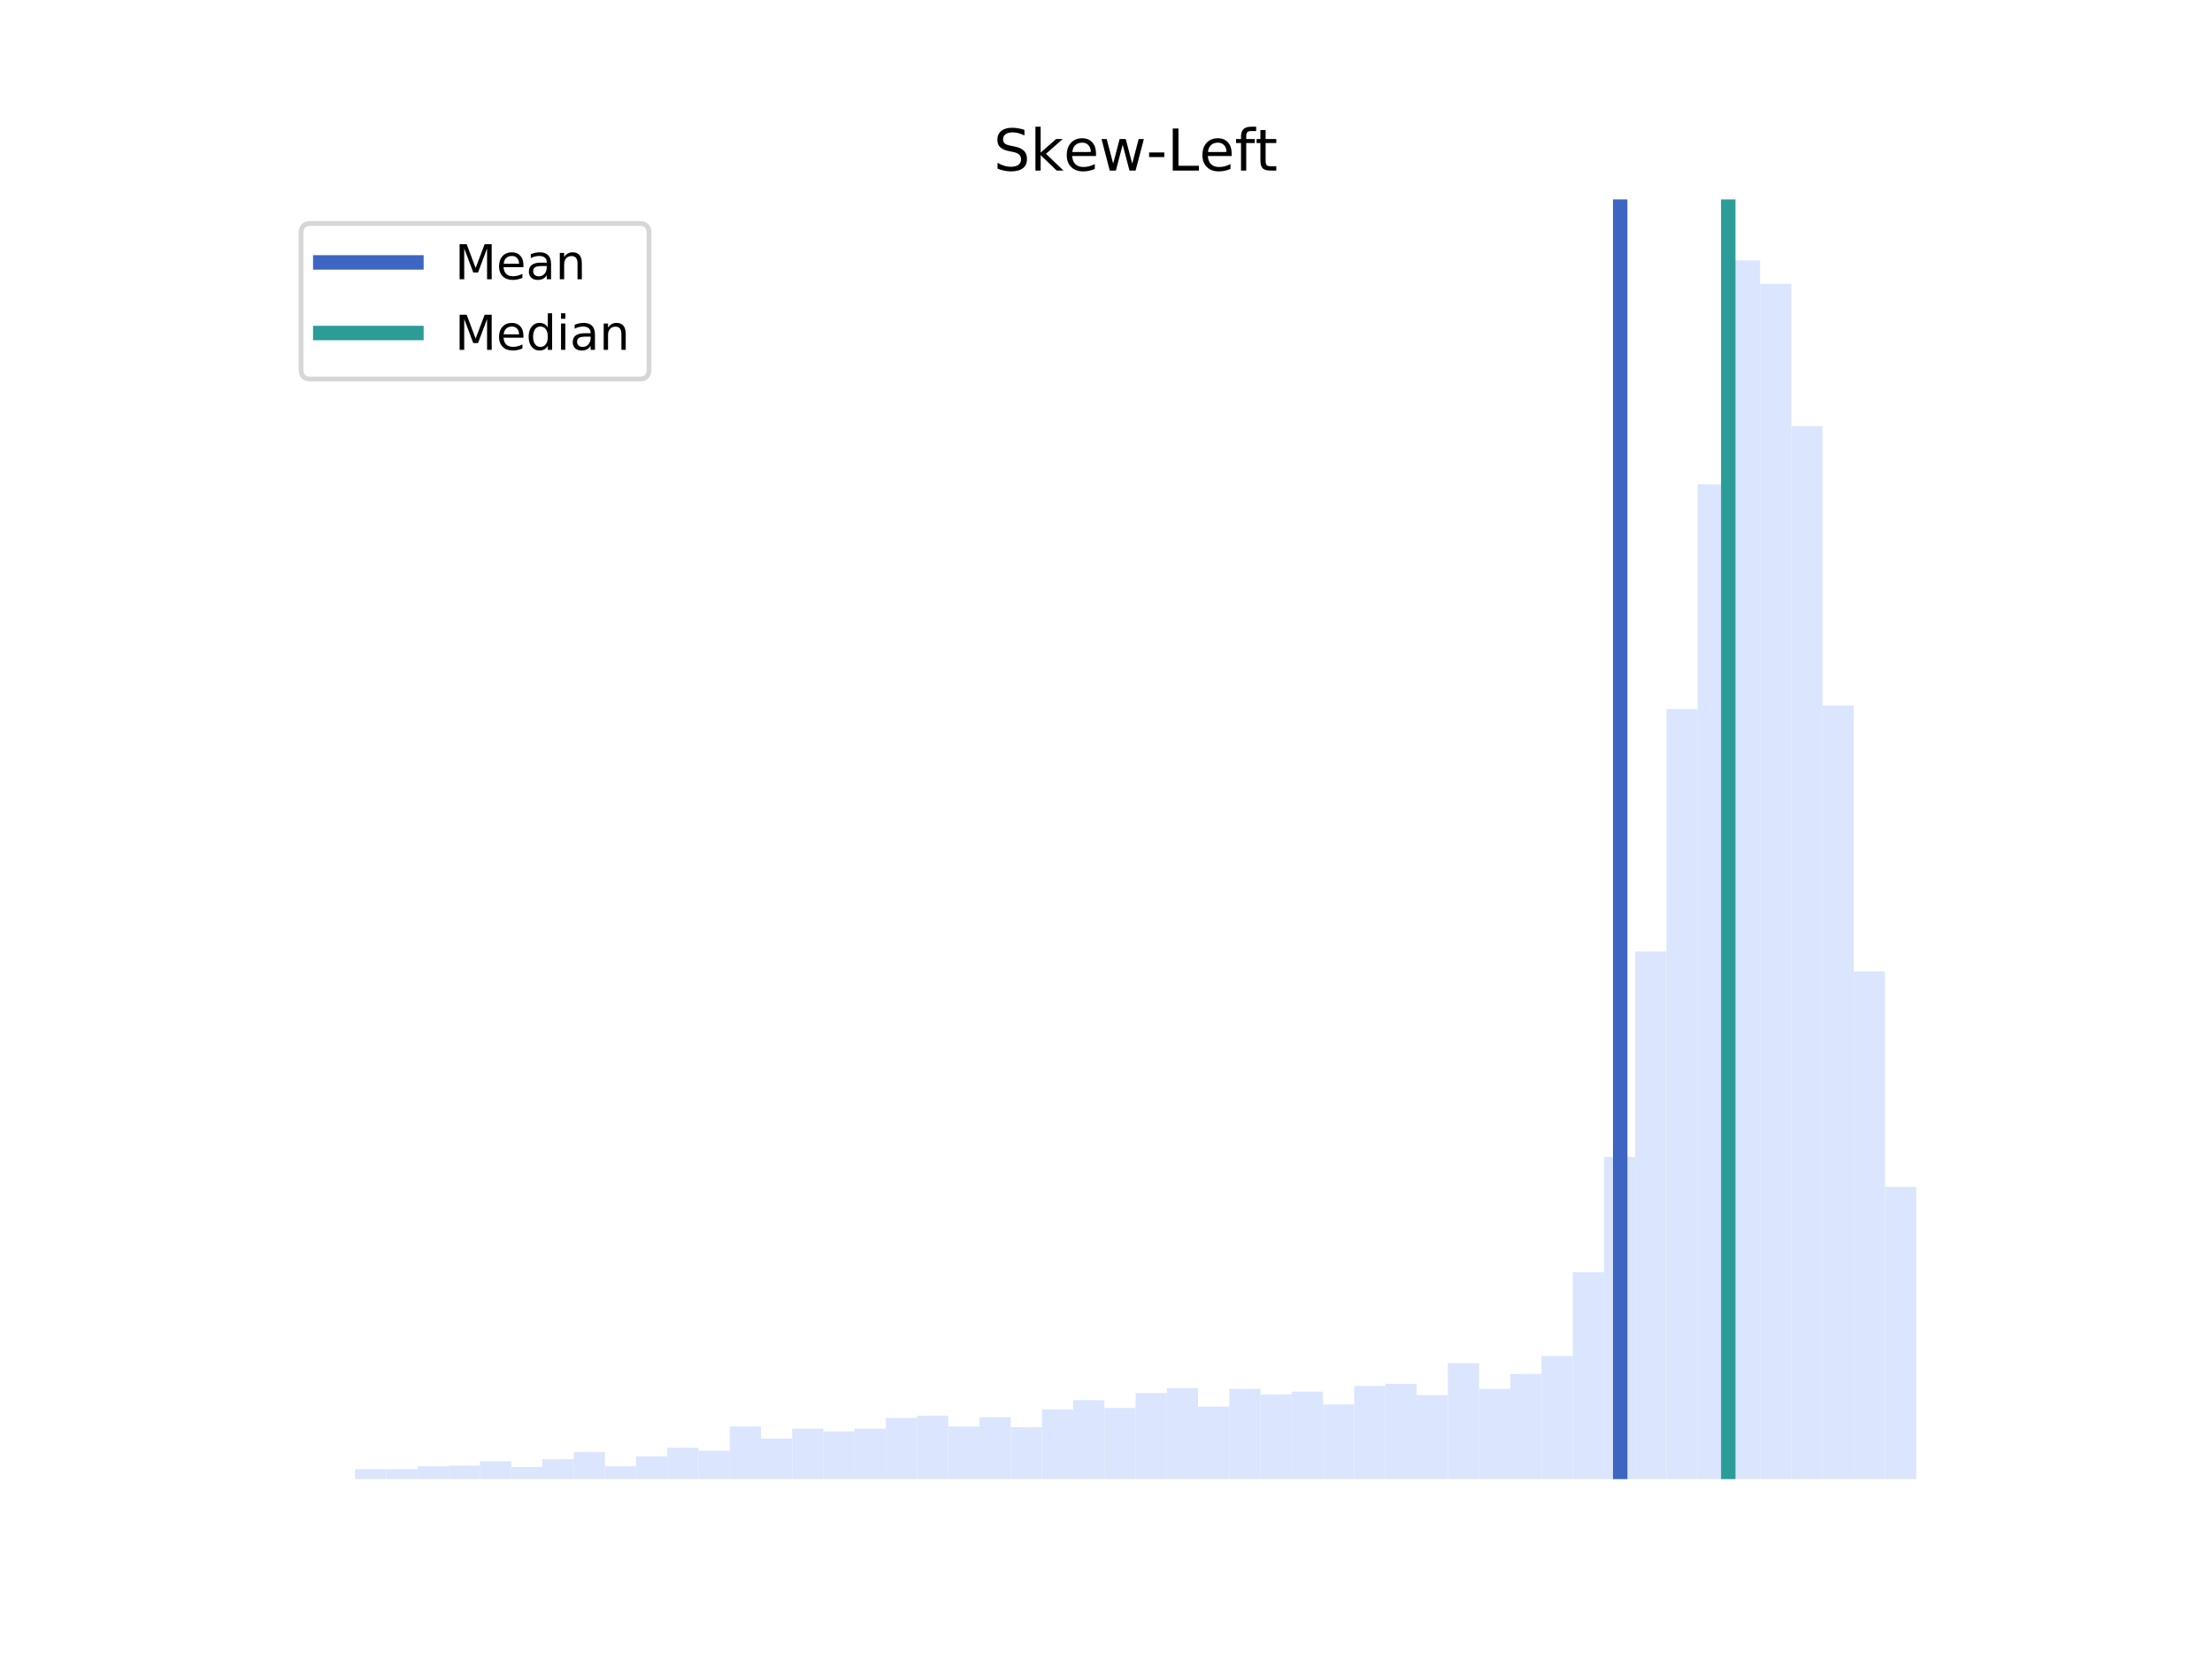 <?xml version="1.0" encoding="utf-8" standalone="no"?>
<!DOCTYPE svg PUBLIC "-//W3C//DTD SVG 1.1//EN"
  "http://www.w3.org/Graphics/SVG/1.1/DTD/svg11.dtd">
<!-- Created with matplotlib (http://matplotlib.org/) -->
<svg height="345pt" version="1.1" viewBox="0 0 460 345" width="460pt" xmlns="http://www.w3.org/2000/svg" xmlns:xlink="http://www.w3.org/1999/xlink">
 <defs>
  <style type="text/css">
*{stroke-linecap:butt;stroke-linejoin:round;}
  </style>
 </defs>
 <g id="figure_1">
  <g id="patch_1">
   <path d="M 0 345.6 
L 460.8 345.6 
L 460.8 0 
L 0 0 
z
" style="fill:#ffffff;"/>
  </g>
  <g id="axes_1">
   <g id="patch_2">
    <path d="M 57.6 307.584 
L 414.72 307.584 
L 414.72 41.472 
L 57.6 41.472 
z
" style="fill:#ffffff;"/>
   </g>
   <g id="patch_3">
    <path clip-path="url(#p4730838f49)" d="M 73.833 307.584 
L 80.326 307.584 
L 80.326 305.514 
L 73.833 305.514 
z
" style="fill:#dbe5fd;"/>
   </g>
   <g id="patch_4">
    <path clip-path="url(#p4730838f49)" d="M 80.326 307.584 
L 86.819 307.584 
L 86.819 305.514 
L 80.326 305.514 
z
" style="fill:#dbe5fd;"/>
   </g>
   <g id="patch_5">
    <path clip-path="url(#p4730838f49)" d="M 86.819 307.584 
L 93.312 307.584 
L 93.312 304.922 
L 86.819 304.922 
z
" style="fill:#dbe5fd;"/>
   </g>
   <g id="patch_6">
    <path clip-path="url(#p4730838f49)" d="M 93.312 307.584 
L 99.805 307.584 
L 99.805 304.775 
L 93.312 304.775 
z
" style="fill:#dbe5fd;"/>
   </g>
   <g id="patch_7">
    <path clip-path="url(#p4730838f49)" d="M 99.805 307.584 
L 106.298 307.584 
L 106.298 303.887 
L 99.805 303.887 
z
" style="fill:#dbe5fd;"/>
   </g>
   <g id="patch_8">
    <path clip-path="url(#p4730838f49)" d="M 106.298 307.584 
L 112.791 307.584 
L 112.791 305.07 
L 106.298 305.07 
z
" style="fill:#dbe5fd;"/>
   </g>
   <g id="patch_9">
    <path clip-path="url(#p4730838f49)" d="M 112.791 307.584 
L 119.284 307.584 
L 119.284 303.444 
L 112.791 303.444 
z
" style="fill:#dbe5fd;"/>
   </g>
   <g id="patch_10">
    <path clip-path="url(#p4730838f49)" d="M 119.284 307.584 
L 125.777 307.584 
L 125.777 301.965 
L 119.284 301.965 
z
" style="fill:#dbe5fd;"/>
   </g>
   <g id="patch_11">
    <path clip-path="url(#p4730838f49)" d="M 125.777 307.584 
L 132.271 307.584 
L 132.271 304.922 
L 125.777 304.922 
z
" style="fill:#dbe5fd;"/>
   </g>
   <g id="patch_12">
    <path clip-path="url(#p4730838f49)" d="M 132.271 307.584 
L 138.764 307.584 
L 138.764 302.852 
L 132.271 302.852 
z
" style="fill:#dbe5fd;"/>
   </g>
   <g id="patch_13">
    <path clip-path="url(#p4730838f49)" d="M 138.764 307.584 
L 145.257 307.584 
L 145.257 301.078 
L 138.764 301.078 
z
" style="fill:#dbe5fd;"/>
   </g>
   <g id="patch_14">
    <path clip-path="url(#p4730838f49)" d="M 145.257 307.584 
L 151.75 307.584 
L 151.75 301.669 
L 145.257 301.669 
z
" style="fill:#dbe5fd;"/>
   </g>
   <g id="patch_15">
    <path clip-path="url(#p4730838f49)" d="M 151.75 307.584 
L 158.243 307.584 
L 158.243 296.642 
L 151.75 296.642 
z
" style="fill:#dbe5fd;"/>
   </g>
   <g id="patch_16">
    <path clip-path="url(#p4730838f49)" d="M 158.243 307.584 
L 164.736 307.584 
L 164.736 299.156 
L 158.243 299.156 
z
" style="fill:#dbe5fd;"/>
   </g>
   <g id="patch_17">
    <path clip-path="url(#p4730838f49)" d="M 164.736 307.584 
L 171.229 307.584 
L 171.229 297.086 
L 164.736 297.086 
z
" style="fill:#dbe5fd;"/>
   </g>
   <g id="patch_18">
    <path clip-path="url(#p4730838f49)" d="M 171.229 307.584 
L 177.722 307.584 
L 177.722 297.677 
L 171.229 297.677 
z
" style="fill:#dbe5fd;"/>
   </g>
   <g id="patch_19">
    <path clip-path="url(#p4730838f49)" d="M 177.722 307.584 
L 184.215 307.584 
L 184.215 297.086 
L 177.722 297.086 
z
" style="fill:#dbe5fd;"/>
   </g>
   <g id="patch_20">
    <path clip-path="url(#p4730838f49)" d="M 184.215 307.584 
L 190.708 307.584 
L 190.708 294.868 
L 184.215 294.868 
z
" style="fill:#dbe5fd;"/>
   </g>
   <g id="patch_21">
    <path clip-path="url(#p4730838f49)" d="M 190.708 307.584 
L 197.201 307.584 
L 197.201 294.424 
L 190.708 294.424 
z
" style="fill:#dbe5fd;"/>
   </g>
   <g id="patch_22">
    <path clip-path="url(#p4730838f49)" d="M 197.201 307.584 
L 203.695 307.584 
L 203.695 296.642 
L 197.201 296.642 
z
" style="fill:#dbe5fd;"/>
   </g>
   <g id="patch_23">
    <path clip-path="url(#p4730838f49)" d="M 203.695 307.584 
L 210.188 307.584 
L 210.188 294.72 
L 203.695 294.72 
z
" style="fill:#dbe5fd;"/>
   </g>
   <g id="patch_24">
    <path clip-path="url(#p4730838f49)" d="M 210.188 307.584 
L 216.681 307.584 
L 216.681 296.79 
L 210.188 296.79 
z
" style="fill:#dbe5fd;"/>
   </g>
   <g id="patch_25">
    <path clip-path="url(#p4730838f49)" d="M 216.681 307.584 
L 223.174 307.584 
L 223.174 293.093 
L 216.681 293.093 
z
" style="fill:#dbe5fd;"/>
   </g>
   <g id="patch_26">
    <path clip-path="url(#p4730838f49)" d="M 223.174 307.584 
L 229.667 307.584 
L 229.667 291.171 
L 223.174 291.171 
z
" style="fill:#dbe5fd;"/>
   </g>
   <g id="patch_27">
    <path clip-path="url(#p4730838f49)" d="M 229.667 307.584 
L 236.16 307.584 
L 236.16 292.798 
L 229.667 292.798 
z
" style="fill:#dbe5fd;"/>
   </g>
   <g id="patch_28">
    <path clip-path="url(#p4730838f49)" d="M 236.16 307.584 
L 242.653 307.584 
L 242.653 289.692 
L 236.16 289.692 
z
" style="fill:#dbe5fd;"/>
   </g>
   <g id="patch_29">
    <path clip-path="url(#p4730838f49)" d="M 242.653 307.584 
L 249.146 307.584 
L 249.146 288.657 
L 242.653 288.657 
z
" style="fill:#dbe5fd;"/>
   </g>
   <g id="patch_30">
    <path clip-path="url(#p4730838f49)" d="M 249.146 307.584 
L 255.639 307.584 
L 255.639 292.502 
L 249.146 292.502 
z
" style="fill:#dbe5fd;"/>
   </g>
   <g id="patch_31">
    <path clip-path="url(#p4730838f49)" d="M 255.639 307.584 
L 262.132 307.584 
L 262.132 288.805 
L 255.639 288.805 
z
" style="fill:#dbe5fd;"/>
   </g>
   <g id="patch_32">
    <path clip-path="url(#p4730838f49)" d="M 262.132 307.584 
L 268.625 307.584 
L 268.625 289.988 
L 262.132 289.988 
z
" style="fill:#dbe5fd;"/>
   </g>
   <g id="patch_33">
    <path clip-path="url(#p4730838f49)" d="M 268.625 307.584 
L 275.119 307.584 
L 275.119 289.397 
L 268.625 289.397 
z
" style="fill:#dbe5fd;"/>
   </g>
   <g id="patch_34">
    <path clip-path="url(#p4730838f49)" d="M 275.119 307.584 
L 281.612 307.584 
L 281.612 292.058 
L 275.119 292.058 
z
" style="fill:#dbe5fd;"/>
   </g>
   <g id="patch_35">
    <path clip-path="url(#p4730838f49)" d="M 281.612 307.584 
L 288.105 307.584 
L 288.105 288.214 
L 281.612 288.214 
z
" style="fill:#dbe5fd;"/>
   </g>
   <g id="patch_36">
    <path clip-path="url(#p4730838f49)" d="M 288.105 307.584 
L 294.598 307.584 
L 294.598 287.77 
L 288.105 287.77 
z
" style="fill:#dbe5fd;"/>
   </g>
   <g id="patch_37">
    <path clip-path="url(#p4730838f49)" d="M 294.598 307.584 
L 301.091 307.584 
L 301.091 290.136 
L 294.598 290.136 
z
" style="fill:#dbe5fd;"/>
   </g>
   <g id="patch_38">
    <path clip-path="url(#p4730838f49)" d="M 301.091 307.584 
L 307.584 307.584 
L 307.584 283.482 
L 301.091 283.482 
z
" style="fill:#dbe5fd;"/>
   </g>
   <g id="patch_39">
    <path clip-path="url(#p4730838f49)" d="M 307.584 307.584 
L 314.077 307.584 
L 314.077 288.805 
L 307.584 288.805 
z
" style="fill:#dbe5fd;"/>
   </g>
   <g id="patch_40">
    <path clip-path="url(#p4730838f49)" d="M 314.077 307.584 
L 320.57 307.584 
L 320.57 285.7 
L 314.077 285.7 
z
" style="fill:#dbe5fd;"/>
   </g>
   <g id="patch_41">
    <path clip-path="url(#p4730838f49)" d="M 320.57 307.584 
L 327.063 307.584 
L 327.063 282.003 
L 320.57 282.003 
z
" style="fill:#dbe5fd;"/>
   </g>
   <g id="patch_42">
    <path clip-path="url(#p4730838f49)" d="M 327.063 307.584 
L 333.556 307.584 
L 333.556 264.555 
L 327.063 264.555 
z
" style="fill:#dbe5fd;"/>
   </g>
   <g id="patch_43">
    <path clip-path="url(#p4730838f49)" d="M 333.556 307.584 
L 340.049 307.584 
L 340.049 240.601 
L 333.556 240.601 
z
" style="fill:#dbe5fd;"/>
   </g>
   <g id="patch_44">
    <path clip-path="url(#p4730838f49)" d="M 340.049 307.584 
L 346.543 307.584 
L 346.543 197.868 
L 340.049 197.868 
z
" style="fill:#dbe5fd;"/>
   </g>
   <g id="patch_45">
    <path clip-path="url(#p4730838f49)" d="M 346.543 307.584 
L 353.036 307.584 
L 353.036 147.447 
L 346.543 147.447 
z
" style="fill:#dbe5fd;"/>
   </g>
   <g id="patch_46">
    <path clip-path="url(#p4730838f49)" d="M 353.036 307.584 
L 359.529 307.584 
L 359.529 100.721 
L 353.036 100.721 
z
" style="fill:#dbe5fd;"/>
   </g>
   <g id="patch_47">
    <path clip-path="url(#p4730838f49)" d="M 359.529 307.584 
L 366.022 307.584 
L 366.022 54.144 
L 359.529 54.144 
z
" style="fill:#dbe5fd;"/>
   </g>
   <g id="patch_48">
    <path clip-path="url(#p4730838f49)" d="M 366.022 307.584 
L 372.515 307.584 
L 372.515 59.024 
L 366.022 59.024 
z
" style="fill:#dbe5fd;"/>
   </g>
   <g id="patch_49">
    <path clip-path="url(#p4730838f49)" d="M 372.515 307.584 
L 379.008 307.584 
L 379.008 88.596 
L 372.515 88.596 
z
" style="fill:#dbe5fd;"/>
   </g>
   <g id="patch_50">
    <path clip-path="url(#p4730838f49)" d="M 379.008 307.584 
L 385.501 307.584 
L 385.501 146.707 
L 379.008 146.707 
z
" style="fill:#dbe5fd;"/>
   </g>
   <g id="patch_51">
    <path clip-path="url(#p4730838f49)" d="M 385.501 307.584 
L 391.994 307.584 
L 391.994 202.009 
L 385.501 202.009 
z
" style="fill:#dbe5fd;"/>
   </g>
   <g id="patch_52">
    <path clip-path="url(#p4730838f49)" d="M 391.994 307.584 
L 398.487 307.584 
L 398.487 246.812 
L 391.994 246.812 
z
" style="fill:#dbe5fd;"/>
   </g>
   <g id="matplotlib.axis_1"/>
   <g id="matplotlib.axis_2"/>
   <g id="line2d_1">
    <path clip-path="url(#p4730838f49)" d="M 336.931 307.584 
L 336.931 41.472 
" style="fill:none;stroke:#3d65c2;stroke-linecap:square;stroke-width:3;"/>
   </g>
   <g id="line2d_2">
    <path clip-path="url(#p4730838f49)" d="M 359.406 307.584 
L 359.406 41.472 
" style="fill:none;stroke:#2c9c98;stroke-linecap:square;stroke-width:3;"/>
   </g>
   <g id="patch_53">
    <path d="M 57.6 307.584 
L 57.6 41.472 
" style="fill:none;"/>
   </g>
   <g id="patch_54">
    <path d="M 414.72 307.584 
L 414.72 41.472 
" style="fill:none;"/>
   </g>
   <g id="patch_55">
    <path d="M 57.6 307.584 
L 414.72 307.584 
" style="fill:none;"/>
   </g>
   <g id="patch_56">
    <path d="M 57.6 41.472 
L 414.72 41.472 
" style="fill:none;"/>
   </g>
   <g id="text_1">
    <!-- Skew-Left -->
    <defs>
     <path d="M 53.516 70.516 
L 53.516 60.891 
Q 47.906 63.578 42.922 64.891 
Q 37.938 66.219 33.297 66.219 
Q 25.25 66.219 20.875 63.094 
Q 16.5 59.969 16.5 54.203 
Q 16.5 49.359 19.406 46.891 
Q 22.312 44.438 30.422 42.922 
L 36.375 41.703 
Q 47.406 39.594 52.656 34.297 
Q 57.906 29 57.906 20.125 
Q 57.906 9.516 50.797 4.047 
Q 43.703 -1.422 29.984 -1.422 
Q 24.812 -1.422 18.969 -0.25 
Q 13.141 0.922 6.891 3.219 
L 6.891 13.375 
Q 12.891 10.016 18.656 8.297 
Q 24.422 6.594 29.984 6.594 
Q 38.422 6.594 43.016 9.906 
Q 47.609 13.234 47.609 19.391 
Q 47.609 24.75 44.312 27.781 
Q 41.016 30.812 33.5 32.328 
L 27.484 33.5 
Q 16.453 35.688 11.516 40.375 
Q 6.594 45.062 6.594 53.422 
Q 6.594 63.094 13.406 68.656 
Q 20.219 74.219 32.172 74.219 
Q 37.312 74.219 42.625 73.281 
Q 47.953 72.359 53.516 70.516 
z
" id="DejaVuSans-53"/>
     <path d="M 9.078 75.984 
L 18.109 75.984 
L 18.109 31.109 
L 44.922 54.688 
L 56.391 54.688 
L 27.391 29.109 
L 57.625 0 
L 45.906 0 
L 18.109 26.703 
L 18.109 0 
L 9.078 0 
z
" id="DejaVuSans-6b"/>
     <path d="M 56.203 29.594 
L 56.203 25.203 
L 14.891 25.203 
Q 15.484 15.922 20.484 11.062 
Q 25.484 6.203 34.422 6.203 
Q 39.594 6.203 44.453 7.469 
Q 49.312 8.734 54.109 11.281 
L 54.109 2.781 
Q 49.266 0.734 44.188 -0.344 
Q 39.109 -1.422 33.891 -1.422 
Q 20.797 -1.422 13.156 6.188 
Q 5.516 13.812 5.516 26.812 
Q 5.516 40.234 12.766 48.109 
Q 20.016 56 32.328 56 
Q 43.359 56 49.781 48.891 
Q 56.203 41.797 56.203 29.594 
z
M 47.219 32.234 
Q 47.125 39.594 43.094 43.984 
Q 39.062 48.391 32.422 48.391 
Q 24.906 48.391 20.391 44.141 
Q 15.875 39.891 15.188 32.172 
z
" id="DejaVuSans-65"/>
     <path d="M 4.203 54.688 
L 13.188 54.688 
L 24.422 12.016 
L 35.594 54.688 
L 46.188 54.688 
L 57.422 12.016 
L 68.609 54.688 
L 77.594 54.688 
L 63.281 0 
L 52.688 0 
L 40.922 44.828 
L 29.109 0 
L 18.5 0 
z
" id="DejaVuSans-77"/>
     <path d="M 4.891 31.391 
L 31.203 31.391 
L 31.203 23.391 
L 4.891 23.391 
z
" id="DejaVuSans-2d"/>
     <path d="M 9.812 72.906 
L 19.672 72.906 
L 19.672 8.297 
L 55.172 8.297 
L 55.172 0 
L 9.812 0 
z
" id="DejaVuSans-4c"/>
     <path d="M 37.109 75.984 
L 37.109 68.5 
L 28.516 68.5 
Q 23.688 68.5 21.797 66.547 
Q 19.922 64.594 19.922 59.516 
L 19.922 54.688 
L 34.719 54.688 
L 34.719 47.703 
L 19.922 47.703 
L 19.922 0 
L 10.891 0 
L 10.891 47.703 
L 2.297 47.703 
L 2.297 54.688 
L 10.891 54.688 
L 10.891 58.5 
Q 10.891 67.625 15.141 71.797 
Q 19.391 75.984 28.609 75.984 
z
" id="DejaVuSans-66"/>
     <path d="M 18.312 70.219 
L 18.312 54.688 
L 36.812 54.688 
L 36.812 47.703 
L 18.312 47.703 
L 18.312 18.016 
Q 18.312 11.328 20.141 9.422 
Q 21.969 7.516 27.594 7.516 
L 36.812 7.516 
L 36.812 0 
L 27.594 0 
Q 17.188 0 13.234 3.875 
Q 9.281 7.766 9.281 18.016 
L 9.281 47.703 
L 2.688 47.703 
L 2.688 54.688 
L 9.281 54.688 
L 9.281 70.219 
z
" id="DejaVuSans-74"/>
    </defs>
    <g transform="translate(206.618 35.472)scale(0.12 -0.12)">
     <use xlink:href="#DejaVuSans-53"/>
     <use x="63.477" xlink:href="#DejaVuSans-6b"/>
     <use x="121.34" xlink:href="#DejaVuSans-65"/>
     <use x="182.863" xlink:href="#DejaVuSans-77"/>
     <use x="264.65" xlink:href="#DejaVuSans-2d"/>
     <use x="300.734" xlink:href="#DejaVuSans-4c"/>
     <use x="356.432" xlink:href="#DejaVuSans-65"/>
     <use x="417.955" xlink:href="#DejaVuSans-66"/>
     <use x="453.145" xlink:href="#DejaVuSans-74"/>
    </g>
   </g>
   <g id="legend_1">
    <g id="patch_57">
     <path d="M 64.6 78.828 
L 132.973 78.828 
Q 134.973 78.828 134.973 76.828 
L 134.973 48.472 
Q 134.973 46.472 132.973 46.472 
L 64.6 46.472 
Q 62.6 46.472 62.6 48.472 
L 62.6 76.828 
Q 62.6 78.828 64.6 78.828 
z
" style="fill:#ffffff;opacity:0.8;stroke:#cccccc;stroke-linejoin:miter;"/>
    </g>
    <g id="line2d_3">
     <path d="M 66.6 54.57 
L 86.6 54.57 
" style="fill:none;stroke:#3d65c2;stroke-linecap:square;stroke-width:3;"/>
    </g>
    <g id="line2d_4"/>
    <g id="text_2">
     <!-- Mean -->
     <defs>
      <path d="M 9.812 72.906 
L 24.516 72.906 
L 43.109 23.297 
L 61.812 72.906 
L 76.516 72.906 
L 76.516 0 
L 66.891 0 
L 66.891 64.016 
L 48.094 14.016 
L 38.188 14.016 
L 19.391 64.016 
L 19.391 0 
L 9.812 0 
z
" id="DejaVuSans-4d"/>
      <path d="M 34.281 27.484 
Q 23.391 27.484 19.188 25 
Q 14.984 22.516 14.984 16.5 
Q 14.984 11.719 18.141 8.906 
Q 21.297 6.109 26.703 6.109 
Q 34.188 6.109 38.703 11.406 
Q 43.219 16.703 43.219 25.484 
L 43.219 27.484 
z
M 52.203 31.203 
L 52.203 0 
L 43.219 0 
L 43.219 8.297 
Q 40.141 3.328 35.547 0.953 
Q 30.953 -1.422 24.312 -1.422 
Q 15.922 -1.422 10.953 3.297 
Q 6 8.016 6 15.922 
Q 6 25.141 12.172 29.828 
Q 18.359 34.516 30.609 34.516 
L 43.219 34.516 
L 43.219 35.406 
Q 43.219 41.609 39.141 45 
Q 35.062 48.391 27.688 48.391 
Q 23 48.391 18.547 47.266 
Q 14.109 46.141 10.016 43.891 
L 10.016 52.203 
Q 14.938 54.109 19.578 55.047 
Q 24.219 56 28.609 56 
Q 40.484 56 46.344 49.844 
Q 52.203 43.703 52.203 31.203 
z
" id="DejaVuSans-61"/>
      <path d="M 54.891 33.016 
L 54.891 0 
L 45.906 0 
L 45.906 32.719 
Q 45.906 40.484 42.875 44.328 
Q 39.844 48.188 33.797 48.188 
Q 26.516 48.188 22.312 43.547 
Q 18.109 38.922 18.109 30.906 
L 18.109 0 
L 9.078 0 
L 9.078 54.688 
L 18.109 54.688 
L 18.109 46.188 
Q 21.344 51.125 25.703 53.562 
Q 30.078 56 35.797 56 
Q 45.219 56 50.047 50.172 
Q 54.891 44.344 54.891 33.016 
z
" id="DejaVuSans-6e"/>
     </defs>
     <g transform="translate(94.6 58.07)scale(0.1 -0.1)">
      <use xlink:href="#DejaVuSans-4d"/>
      <use x="86.279" xlink:href="#DejaVuSans-65"/>
      <use x="147.803" xlink:href="#DejaVuSans-61"/>
      <use x="209.082" xlink:href="#DejaVuSans-6e"/>
     </g>
    </g>
    <g id="line2d_5">
     <path d="M 66.6 69.249 
L 86.6 69.249 
" style="fill:none;stroke:#2c9c98;stroke-linecap:square;stroke-width:3;"/>
    </g>
    <g id="line2d_6"/>
    <g id="text_3">
     <!-- Median -->
     <defs>
      <path d="M 45.406 46.391 
L 45.406 75.984 
L 54.391 75.984 
L 54.391 0 
L 45.406 0 
L 45.406 8.203 
Q 42.578 3.328 38.25 0.953 
Q 33.938 -1.422 27.875 -1.422 
Q 17.969 -1.422 11.734 6.484 
Q 5.516 14.406 5.516 27.297 
Q 5.516 40.188 11.734 48.094 
Q 17.969 56 27.875 56 
Q 33.938 56 38.25 53.625 
Q 42.578 51.266 45.406 46.391 
z
M 14.797 27.297 
Q 14.797 17.391 18.875 11.75 
Q 22.953 6.109 30.078 6.109 
Q 37.203 6.109 41.297 11.75 
Q 45.406 17.391 45.406 27.297 
Q 45.406 37.203 41.297 42.844 
Q 37.203 48.484 30.078 48.484 
Q 22.953 48.484 18.875 42.844 
Q 14.797 37.203 14.797 27.297 
z
" id="DejaVuSans-64"/>
      <path d="M 9.422 54.688 
L 18.406 54.688 
L 18.406 0 
L 9.422 0 
z
M 9.422 75.984 
L 18.406 75.984 
L 18.406 64.594 
L 9.422 64.594 
z
" id="DejaVuSans-69"/>
     </defs>
     <g transform="translate(94.6 72.749)scale(0.1 -0.1)">
      <use xlink:href="#DejaVuSans-4d"/>
      <use x="86.279" xlink:href="#DejaVuSans-65"/>
      <use x="147.803" xlink:href="#DejaVuSans-64"/>
      <use x="211.279" xlink:href="#DejaVuSans-69"/>
      <use x="239.062" xlink:href="#DejaVuSans-61"/>
      <use x="300.342" xlink:href="#DejaVuSans-6e"/>
     </g>
    </g>
   </g>
  </g>
 </g>
 <defs>
  <clipPath id="p4730838f49">
   <rect height="266.112" width="357.12" x="57.6" y="41.472"/>
  </clipPath>
 </defs>
</svg>
